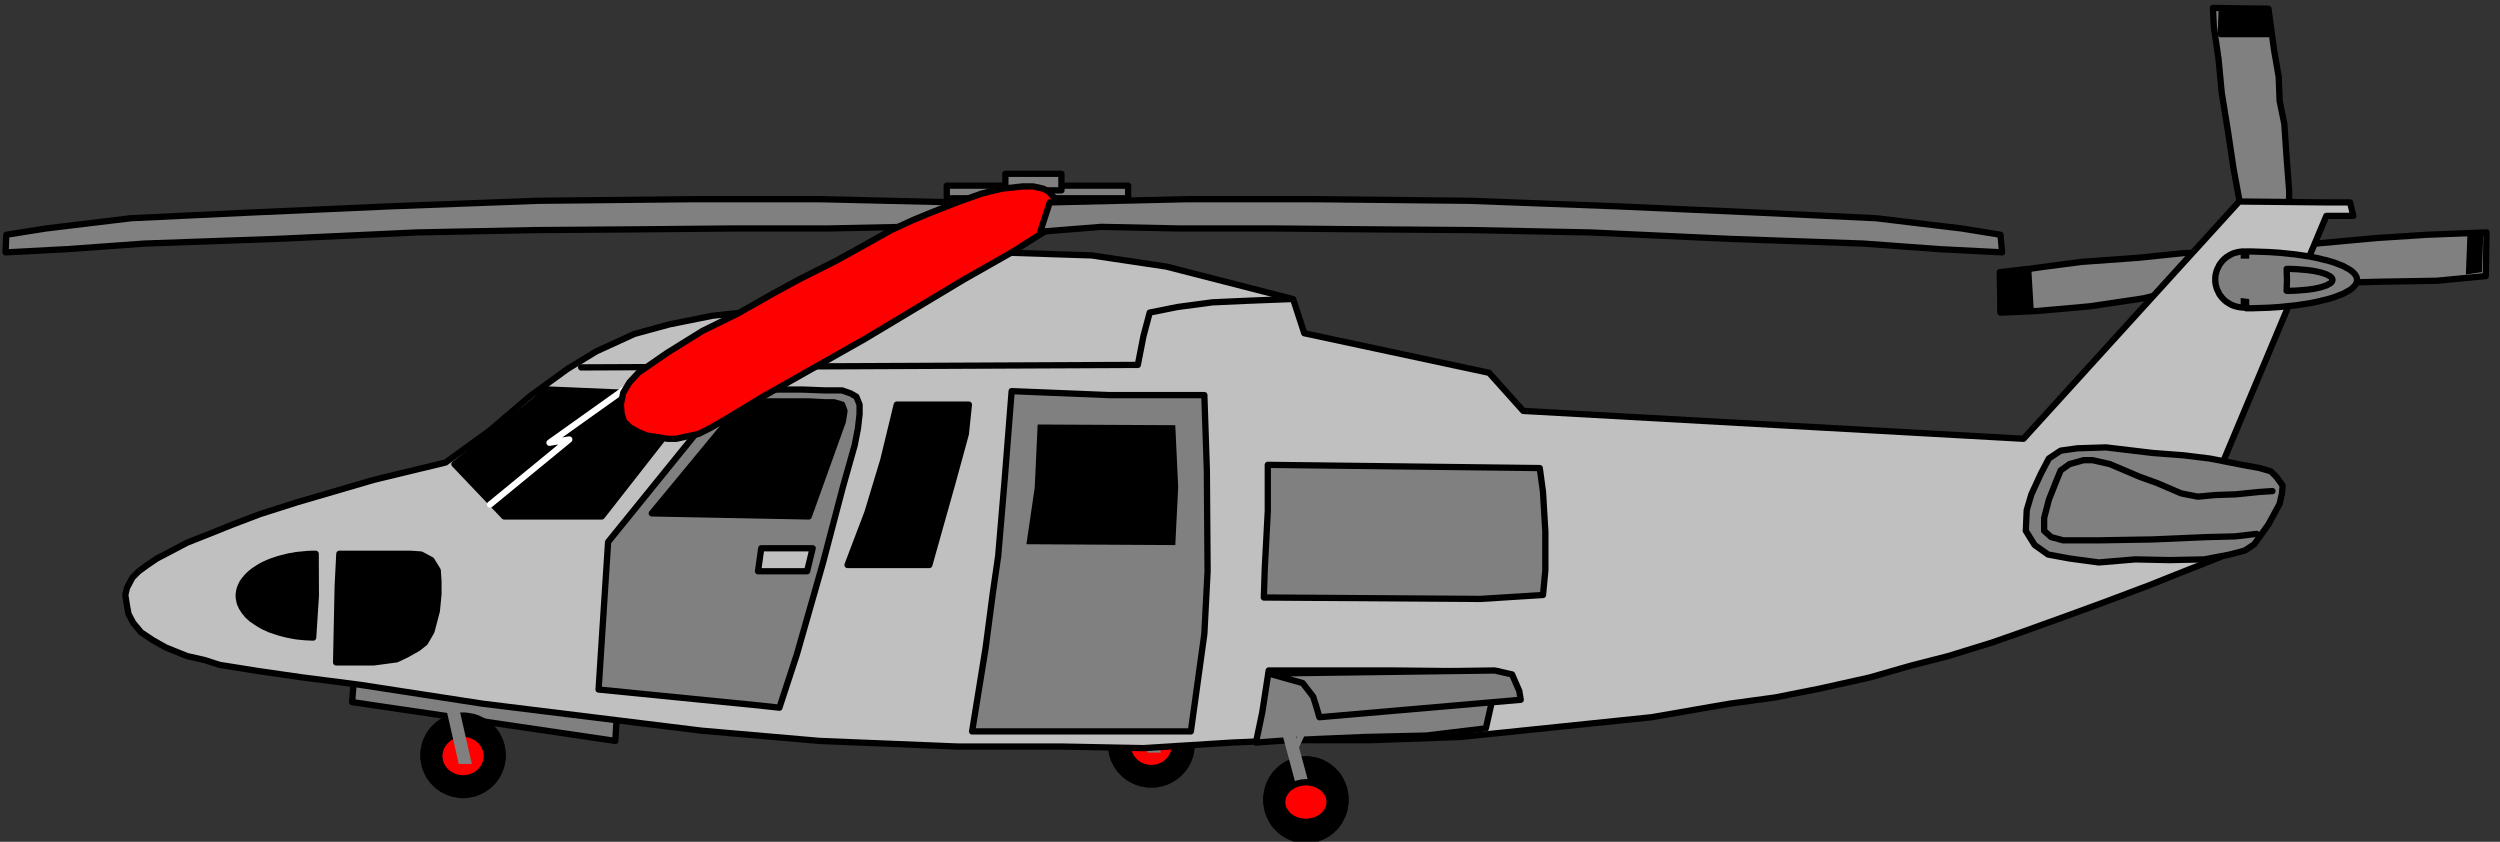 <?xml version="1.0" encoding="UTF-8" standalone="no"?>
<svg
   xmlns:ooo="http://xml.openoffice.org/svg/export"
   xmlns:dc="http://purl.org/dc/elements/1.1/"
   xmlns:cc="http://creativecommons.org/ns#"
   xmlns:rdf="http://www.w3.org/1999/02/22-rdf-syntax-ns#"
   xmlns:svg="http://www.w3.org/2000/svg"
   xmlns="http://www.w3.org/2000/svg"
   xmlns:sodipodi="http://sodipodi.sourceforge.net/DTD/sodipodi-0.dtd"
   xmlns:inkscape="http://www.inkscape.org/namespaces/inkscape"
   version="1.2"
   width="139.08mm"
   height="46.83mm"
   viewBox="0 0 13908 4683"
   preserveAspectRatio="xMidYMid"
   xml:space="preserve"
   id="svg261"
   sodipodi:docname="helicopt.svg"
   style="fill-rule:evenodd;stroke-width:28.222;stroke-linejoin:round"
   inkscape:version="0.92.5 (2060ec1f9f, 2020-04-08)"><rect x="0" y="0" width="13908" height="4683" fill="#333333" stroke="none"/><sodipodi:namedview
   pagecolor="#ffffff"
   bordercolor="#666666"
   borderopacity="1"
   objecttolerance="10"
   gridtolerance="10"
   guidetolerance="10"
   inkscape:pageopacity="0"
   inkscape:pageshadow="2"
   inkscape:window-width="664"
   inkscape:window-height="487"
   id="namedview263"
   showgrid="false"
   inkscape:zoom="0.2102413"
   inkscape:cx="262.82835"
   inkscape:cy="88.478738"
   inkscape:window-x="0"
   inkscape:window-y="0"
   inkscape:window-maximized="0"
   inkscape:current-layer="svg261" />
 <defs
   class="ClipPathGroup"
   id="defs8">
  <clipPath
   id="presentation_clip_path"
   clipPathUnits="userSpaceOnUse">
   <rect
   x="0"
   y="0"
   width="21000"
   height="29700"
   id="rect2" />
  </clipPath>
  <clipPath
   id="presentation_clip_path_shrink"
   clipPathUnits="userSpaceOnUse">
   <rect
   x="21"
   y="29"
   width="20958"
   height="29641"
   id="rect5" />
  </clipPath>
 </defs>
 <defs
   class="TextShapeIndex"
   id="defs12">
  <g
   ooo:slide="id1"
   ooo:id-list="id3"
   id="g10" />
 </defs>
 <defs
   class="EmbeddedBulletChars"
   id="defs44">
  <g
   id="bullet-char-template-57356"
   transform="matrix(4.8828125e-4,0,0,-4.8828125e-4,0,0)">
   <path
   d="M 580,1141 1163,571 580,0 -4,571 Z"
   id="path14"
   inkscape:connector-curvature="0" />
  </g>
  <g
   id="bullet-char-template-57354"
   transform="matrix(4.8828125e-4,0,0,-4.8828125e-4,0,0)">
   <path
   d="M 8,1128 H 1137 V 0 H 8 Z"
   id="path17"
   inkscape:connector-curvature="0" />
  </g>
  <g
   id="bullet-char-template-10146"
   transform="matrix(4.8828125e-4,0,0,-4.8828125e-4,0,0)">
   <path
   d="M 174,0 602,739 174,1481 1456,739 Z M 1358,739 309,1346 659,739 Z"
   id="path20"
   inkscape:connector-curvature="0" />
  </g>
  <g
   id="bullet-char-template-10132"
   transform="matrix(4.8828125e-4,0,0,-4.8828125e-4,0,0)">
   <path
   d="M 2015,739 1276,0 H 717 l 543,543 H 174 v 393 h 1086 l -543,545 h 557 z"
   id="path23"
   inkscape:connector-curvature="0" />
  </g>
  <g
   id="bullet-char-template-10007"
   transform="matrix(4.8828125e-4,0,0,-4.8828125e-4,0,0)">
   <path
   d="m 0,-2 c -7,16 -16,29 -25,39 l 381,530 c -94,256 -141,385 -141,387 0,25 13,38 40,38 9,0 21,-2 34,-5 21,4 42,12 65,25 l 27,-13 111,-251 280,301 64,-25 24,25 c 21,-10 41,-24 62,-43 C 886,937 835,863 770,784 769,783 710,716 594,584 L 774,223 c 0,-27 -21,-55 -63,-84 l 16,-20 C 717,90 699,76 672,76 641,76 570,178 457,381 L 164,-76 c -22,-34 -53,-51 -92,-51 -42,0 -63,17 -64,51 -7,9 -10,24 -10,44 0,9 1,19 2,30 z"
   id="path26"
   inkscape:connector-curvature="0" />
  </g>
  <g
   id="bullet-char-template-10004"
   transform="matrix(4.8828125e-4,0,0,-4.8828125e-4,0,0)">
   <path
   d="M 285,-33 C 182,-33 111,30 74,156 52,228 41,333 41,471 c 0,78 14,145 41,201 34,71 87,106 158,106 53,0 88,-31 106,-94 l 23,-176 c 8,-64 28,-97 59,-98 l 735,706 c 11,11 33,17 66,17 42,0 63,-15 63,-46 V 965 c 0,-36 -10,-64 -30,-84 L 442,47 C 390,-6 338,-33 285,-33 Z"
   id="path29"
   inkscape:connector-curvature="0" />
  </g>
  <g
   id="bullet-char-template-9679"
   transform="matrix(4.8828125e-4,0,0,-4.8828125e-4,0,0)">
   <path
   d="M 813,0 C 632,0 489,54 383,161 276,268 223,411 223,592 c 0,181 53,324 160,431 106,107 249,161 430,161 179,0 323,-54 432,-161 108,-107 162,-251 162,-431 0,-180 -54,-324 -162,-431 C 1136,54 992,0 813,0 Z"
   id="path32"
   inkscape:connector-curvature="0" />
  </g>
  <g
   id="bullet-char-template-8226"
   transform="matrix(4.8828125e-4,0,0,-4.8828125e-4,0,0)">
   <path
   d="m 346,457 c -73,0 -137,26 -191,78 -54,51 -81,114 -81,188 0,73 27,136 81,188 54,52 118,78 191,78 73,0 134,-26 185,-79 51,-51 77,-114 77,-187 0,-75 -25,-137 -76,-188 -50,-52 -112,-78 -186,-78 z"
   id="path35"
   inkscape:connector-curvature="0" />
  </g>
  <g
   id="bullet-char-template-8211"
   transform="matrix(4.8828125e-4,0,0,-4.8828125e-4,0,0)">
   <path
   d="M -4,459 H 1135 V 606 H -4 Z"
   id="path38"
   inkscape:connector-curvature="0" />
  </g>
  <g
   id="bullet-char-template-61548"
   transform="matrix(4.8828125e-4,0,0,-4.8828125e-4,0,0)">
   <path
   d="m 173,740 c 0,163 58,303 173,419 116,115 255,173 419,173 163,0 302,-58 418,-173 116,-116 174,-256 174,-419 0,-163 -58,-303 -174,-418 C 1067,206 928,148 765,148 601,148 462,206 346,322 231,437 173,577 173,740 Z"
   id="path41"
   inkscape:connector-curvature="0" />
  </g>
 </defs>
 <g
   id="g49"
   transform="translate(-3546,-12508)">
  <g
   id="id2"
   class="Master_Slide">
   <g
   id="bg-id2"
   class="Background" />
   <g
   id="bo-id2"
   class="BackgroundObjects" />
  </g>
 </g>
 <g
   class="SlideGroup"
   id="g259"
   transform="translate(-3546,-12508)">
  <g
   id="g257">
   <g
   id="container-id1">
    <g
   id="id1"
   class="Slide"
   clip-path="url(#presentation_clip_path)">
     <g
   class="Page"
   id="g253">
      <g
   class="Graphic"
   id="g251">
       <g
   id="id3">
        <rect
   class="BoundingBox"
   x="3546"
   y="12508"
   width="13908"
   height="4683"
   id="rect51"
   style="fill:none;stroke:none" />
        <defs
   id="defs56">
         <clipPath
   id="clip_path_1"
   clipPathUnits="userSpaceOnUse">
          <path
   d="m 3546,12508 h 13907 v 4682 H 3546 Z"
   id="path53"
   inkscape:connector-curvature="0" />
         </clipPath>
        </defs>
        <g
   clip-path="url(#clip_path_1)"
   id="g70">
         <path
   d="m 5544,15907 -39,507 1464,216 35,-582 z"
   id="path58"
   inkscape:connector-curvature="0"
   style="fill:#808080;stroke:none" />
         <path
   d="m 5544,15907 -39,507 1464,216 35,-582 z"
   id="path60"
   inkscape:connector-curvature="0"
   style="fill:none;stroke:#000000;stroke-width:35;stroke-linecap:round;stroke-linejoin:round" />
         <path
   d="m 6346,16712 c 0,39 -10,77 -30,111 -19,34 -47,62 -81,81 -34,20 -72,30 -111,30 -40,0 -78,-10 -112,-30 -34,-19 -62,-47 -81,-81 -20,-34 -30,-72 -30,-111 0,-40 10,-78 30,-112 19,-34 47,-62 81,-81 34,-20 72,-30 112,-30 39,0 77,10 111,30 34,19 62,47 81,81 20,34 30,72 30,112 z"
   id="path62"
   inkscape:connector-curvature="0"
   style="fill:#000000;stroke:none" />
         <path
   d="m 6343,16710 v -11 l -1,-11 -2,-11 -2,-11 -2,-11 -3,-11 -4,-11 -4,-10 -5,-10 -5,-10 -5,-10 -7,-9 -6,-9 -7,-9 -8,-8 -8,-8 -8,-8 -9,-7 -9,-6 -9,-7 -10,-5 -10,-5 -10,-5 -10,-4 -11,-4 -11,-3 -11,-2 -11,-2 -11,-2 -11,-1 h -11 v 0 h -11 l -11,1 -11,2 -11,2 -11,2 -11,3 -11,4 -10,4 -10,5 -10,5 -10,5 -9,7 -9,6 -9,7 -8,8 -8,8 -8,8 -7,9 -6,9 -7,9 -5,10 -5,10 -5,10 -4,10 -4,11 -3,11 -2,11 -2,11 -2,11 -1,11 v 11 0 11 l 1,11 2,11 2,11 2,11 3,11 4,11 4,10 5,10 5,10 5,10 7,9 6,9 7,9 8,8 8,8 8,8 9,7 9,6 9,7 10,5 10,5 10,5 10,4 11,4 11,3 11,2 11,2 11,2 11,1 h 11 v 0 h 11 l 11,-1 11,-2 11,-2 11,-2 11,-3 11,-4 10,-4 10,-5 10,-5 10,-5 9,-7 9,-6 9,-7 8,-8 8,-8 8,-8 7,-9 6,-9 7,-9 5,-10 5,-10 5,-10 4,-10 4,-11 3,-11 2,-11 2,-11 2,-11 1,-11 z"
   id="path64"
   inkscape:connector-curvature="0"
   style="fill:none;stroke:#000000;stroke-width:35;stroke-linecap:round;stroke-linejoin:round" />
         <path
   d="m 6258,16717 c 0,22 -6,43 -18,62 -11,19 -28,35 -48,46 -20,11 -43,17 -66,17 -23,0 -46,-6 -66,-17 -20,-11 -37,-27 -48,-46 -12,-19 -18,-40 -18,-62 0,-23 6,-44 18,-63 11,-19 28,-35 48,-46 20,-11 43,-17 66,-17 23,0 46,6 66,17 20,11 37,27 48,46 12,19 18,40 18,63 z"
   id="path66"
   inkscape:connector-curvature="0"
   style="fill:#ff0000;stroke:none" />
         <path
   d="m 6254,16714 v -6 l -1,-7 -1,-6 -1,-6 -1,-6 -2,-6 -2,-6 -3,-6 -2,-6 -4,-5 -3,-6 -4,-5 -4,-5 -4,-5 -4,-4 -5,-5 -5,-4 -5,-4 -6,-4 -5,-3 -6,-3 -6,-3 -6,-3 -6,-2 -6,-2 -7,-2 -6,-1 -7,-2 h -7 l -6,-1 h -7 v 0 h -7 l -6,1 h -7 l -7,2 -6,1 -7,2 -6,2 -6,2 -6,3 -6,3 -6,3 -5,3 -6,4 -5,4 -5,4 -5,5 -4,4 -4,5 -4,5 -4,5 -3,6 -4,5 -2,6 -3,6 -2,6 -2,6 -1,6 -1,6 -1,6 -1,7 v 6 0 6 l 1,7 1,6 1,6 1,6 2,6 2,6 3,6 2,6 4,5 3,6 4,5 4,5 4,5 4,4 5,5 5,4 5,4 6,4 5,3 6,3 6,3 6,3 6,2 6,2 7,2 6,1 7,2 h 7 l 6,1 h 7 v 0 h 7 l 6,-1 h 7 l 7,-2 6,-1 7,-2 6,-2 6,-2 6,-3 6,-3 6,-3 5,-3 6,-4 5,-4 5,-4 5,-5 4,-4 4,-5 4,-5 4,-5 3,-6 4,-5 2,-6 3,-6 2,-6 2,-6 1,-6 1,-6 1,-6 1,-7 z"
   id="path68"
   inkscape:connector-curvature="0"
   style="fill:none;stroke:#000000;stroke-width:35;stroke-linecap:round;stroke-linejoin:round" />
        </g>
        <defs
   id="defs75">
         <clipPath
   id="clip_path_2"
   clipPathUnits="userSpaceOnUse">
          <path
   d="m 4627,16335 h 2946 v 423 H 4627 Z"
   id="path72"
   inkscape:connector-curvature="0" />
         </clipPath>
        </defs>
        <g
   clip-path="url(#clip_path_2)"
   id="g79">
         <path
   d="m 5950,15946 265,1166"
   id="path77"
   inkscape:connector-curvature="0"
   style="fill:none;stroke:#808080;stroke-width:71;stroke-linecap:round;stroke-linejoin:miter" />
        </g>
        <g
   clip-path="url(#clip_path_1)"
   id="g89">
         <path
   d="m 10179,16652 c 0,39 -10,78 -30,112 -20,34 -48,62 -82,82 -34,20 -73,30 -112,30 -40,0 -79,-10 -113,-30 -34,-20 -62,-48 -82,-82 -20,-34 -30,-73 -30,-112 0,-40 10,-79 30,-113 20,-34 48,-62 82,-82 34,-20 73,-30 113,-30 39,0 78,10 112,30 34,20 62,48 82,82 20,34 30,73 30,113 z"
   id="path81"
   inkscape:connector-curvature="0"
   style="fill:#000000;stroke:none" />
         <path
   d="m 10176,16648 v -11 l -1,-12 -2,-11 -2,-11 -2,-11 -3,-11 -4,-11 -4,-11 -5,-10 -5,-10 -6,-10 -6,-10 -7,-9 -7,-9 -8,-8 -8,-8 -8,-8 -9,-7 -9,-7 -10,-6 -10,-6 -10,-5 -10,-5 -11,-4 -11,-4 -11,-3 -11,-2 -11,-2 -11,-2 -12,-1 h -11 v 0 h -11 l -12,1 -11,2 -11,2 -11,2 -11,3 -11,4 -11,4 -10,5 -10,5 -10,6 -10,6 -9,7 -9,7 -8,8 -8,8 -8,8 -7,9 -7,9 -6,10 -6,10 -5,10 -5,10 -4,11 -4,11 -3,11 -2,11 -2,11 -2,11 -1,12 v 11 0 11 l 1,12 2,11 2,11 2,11 3,11 4,11 4,11 5,10 5,10 6,10 6,10 7,9 7,9 8,8 8,8 8,8 9,7 9,7 10,6 10,6 10,5 10,5 11,4 11,4 11,3 11,2 11,2 11,2 12,1 h 11 v 0 h 11 l 12,-1 11,-2 11,-2 11,-2 11,-3 11,-4 11,-4 10,-5 10,-5 10,-6 10,-6 9,-7 9,-7 8,-8 8,-8 8,-8 7,-9 7,-9 6,-10 6,-10 5,-10 5,-10 4,-11 4,-11 3,-11 2,-11 2,-11 2,-11 1,-12 z"
   id="path83"
   inkscape:connector-curvature="0"
   style="fill:none;stroke:#000000;stroke-width:35;stroke-linecap:round;stroke-linejoin:round" />
         <path
   d="m 10087,16655 c 0,22 -6,45 -18,64 -11,20 -28,36 -48,48 -20,11 -43,17 -66,17 -23,0 -46,-6 -66,-17 -20,-12 -37,-28 -48,-48 -12,-19 -18,-42 -18,-64 0,-23 6,-46 18,-65 11,-20 28,-36 48,-48 20,-11 43,-17 66,-17 23,0 46,6 66,17 20,12 37,28 48,48 12,19 18,42 18,65 z"
   id="path85"
   inkscape:connector-curvature="0"
   style="fill:#ff0000;stroke:none" />
         <path
   d="m 10083,16653 v -6 l -1,-7 -1,-6 -1,-7 -1,-6 -2,-6 -2,-6 -3,-6 -2,-6 -4,-6 -3,-6 -4,-5 -4,-5 -4,-5 -4,-5 -5,-5 -5,-4 -5,-4 -6,-4 -5,-4 -6,-3 -6,-3 -6,-3 -6,-2 -6,-2 -7,-2 -6,-1 -7,-2 h -7 l -6,-1 h -7 v 0 h -7 l -6,1 h -7 l -7,2 -6,1 -7,2 -6,2 -6,2 -6,3 -6,3 -6,3 -5,4 -6,4 -5,4 -5,4 -5,5 -4,5 -4,5 -4,5 -4,5 -3,6 -4,6 -2,6 -3,6 -2,6 -2,6 -1,6 -1,7 -1,6 -1,7 v 6 0 6 l 1,7 1,6 1,7 1,6 2,6 2,6 3,6 2,6 4,6 3,6 4,5 4,5 4,5 4,5 5,5 5,4 5,4 6,4 5,4 6,3 6,3 6,3 6,2 6,2 7,2 6,1 7,2 h 7 l 6,1 h 7 v 0 h 7 l 6,-1 h 7 l 7,-2 6,-1 7,-2 6,-2 6,-2 6,-3 6,-3 6,-3 5,-4 6,-4 5,-4 5,-4 5,-5 4,-5 4,-5 4,-5 4,-5 3,-6 4,-6 2,-6 3,-6 2,-6 2,-6 1,-6 1,-7 1,-6 1,-7 z"
   id="path87"
   inkscape:connector-curvature="0"
   style="fill:none;stroke:#000000;stroke-width:35;stroke-linecap:round;stroke-linejoin:round" />
        </g>
        <defs
   id="defs94">
         <clipPath
   id="clip_path_3"
   clipPathUnits="userSpaceOnUse">
          <path
   d="m 8460,16277 h 2946 v 418 H 8460 Z"
   id="path91"
   inkscape:connector-curvature="0" />
         </clipPath>
        </defs>
        <g
   clip-path="url(#clip_path_3)"
   id="g98">
         <path
   d="m 9783,15893 265,1152"
   id="path96"
   inkscape:connector-curvature="0"
   style="fill:none;stroke:#808080;stroke-width:71;stroke-linecap:round;stroke-linejoin:miter" />
        </g>
        <g
   clip-path="url(#clip_path_1)"
   id="g202">
         <path
   d="m 16431,13863 339,-31 278,-18 331,-13 -4,243 -274,26 -304,5 -366,9 -119,-31 8,-186 z"
   id="path100"
   inkscape:connector-curvature="0"
   style="fill:#808080;stroke:none" />
         <path
   d="m 16431,13863 339,-31 278,-18 331,-13 -4,243 -274,26 -304,5 -366,9 -119,-31 8,-186 z"
   id="path102"
   inkscape:connector-curvature="0"
   style="fill:none;stroke:#000000;stroke-width:35;stroke-linecap:round;stroke-linejoin:round" />
         <path
   d="m 17361,13814 -8,208 -89,13 9,-229 z"
   id="path104"
   inkscape:connector-curvature="0"
   style="fill:#000000;stroke:none" />
         <path
   d="m 15725,14106 -256,62 -296,44 -291,26 -207,9 9,-221 212,-31 229,-30 318,-23 251,-26 190,-4 17,150 z"
   id="path106"
   inkscape:connector-curvature="0"
   style="fill:#808080;stroke:none" />
         <path
   d="m 15725,14106 -256,62 -296,44 -291,26 -207,9 9,-221 212,-31 229,-30 318,-23 251,-26 190,-4 17,150 z"
   id="path108"
   inkscape:connector-curvature="0"
   style="fill:none;stroke:#000000;stroke-width:35;stroke-linecap:round;stroke-linejoin:round" />
         <path
   d="m 14675,14238 -4,-216 158,-18 14,234 z"
   id="path110"
   inkscape:connector-curvature="0"
   style="fill:#000000;stroke:none" />
         <path
   d="m 14675,14238 -4,-216 158,-18 14,234 z"
   id="path112"
   inkscape:connector-curvature="0"
   style="fill:none;stroke:#000000;stroke-width:35;stroke-linecap:round;stroke-linejoin:round" />
         <path
   d="m 16003,13616 -31,-168 -31,-207 -35,-217 -18,-189 -26,-177 -5,-106 309,5 31,229 26,150 5,133 26,128 13,189 14,181 v 203 h -234 z"
   id="path114"
   inkscape:connector-curvature="0"
   style="fill:#808080;stroke:none" />
         <path
   d="m 16003,13616 -31,-168 -31,-207 -35,-217 -18,-189 -26,-177 -5,-106 309,5 31,229 26,150 5,133 26,128 13,189 14,181 v 203 h -234 z"
   id="path116"
   inkscape:connector-curvature="0"
   style="fill:none;stroke:#000000;stroke-width:35;stroke-linecap:round;stroke-linejoin:round" />
         <path
   d="m 15906,12561 256,-4 17,141 h -278 z"
   id="path118"
   inkscape:connector-curvature="0"
   style="fill:#000000;stroke:none" />
         <path
   d="m 15906,12561 256,-4 17,141 h -278 z"
   id="path120"
   inkscape:connector-curvature="0"
   style="fill:none;stroke:#000000;stroke-width:35;stroke-linecap:round;stroke-linejoin:round" />
         <path
   d="m 9620,13929 415,62 705,181 62,190 1028,220 190,212 2783,155 1200,-1320 494,5 h 123 l 18,75 h -150 l -604,1438 278,40 -67,322 -194,97 -203,80 -198,79 -247,93 -216,79 -247,89 -163,57 -243,75 -207,53 -230,66 -278,62 -247,49 -256,35 -432,75 -511,53 -552,57 -507,18 h -472 l -291,13 -494,31 -463,-9 h -574 l -763,-31 -657,-57 -1218,-150 -688,-106 -313,-40 -243,-35 -220,-35 -84,-27 -97,-22 -119,-48 -71,-40 -66,-44 -44,-53 -26,-49 -9,-48 -9,-58 9,-39 31,-58 35,-35 48,-35 53,-36 75,-39 93,-49 124,-49 132,-53 150,-57 207,-66 424,-124 401,-97 243,-176 229,-195 207,-150 159,-97 212,-97 194,-53 238,-48 256,-27 304,-17 252,17 229,-207 80,-66 132,-40 181,-18 z"
   id="path122"
   inkscape:connector-curvature="0"
   style="fill:#c0c0c0;stroke:none" />
         <path
   d="m 9620,13929 415,62 705,181 62,190 1028,220 190,212 2783,155 1200,-1320 494,5 h 123 l 18,75 h -150 l -604,1438 278,40 -67,322 -194,97 -203,80 -198,79 -247,93 -216,79 -247,89 -163,57 -243,75 -207,53 -230,66 -278,62 -247,49 -256,35 -432,75 -511,53 -552,57 -507,18 h -472 l -291,13 -494,31 -463,-9 h -574 l -763,-31 -657,-57 -1218,-150 -688,-106 -313,-40 -243,-35 -220,-35 -84,-27 -97,-22 -119,-48 -71,-40 -66,-44 -44,-53 -26,-49 -9,-48 -9,-58 9,-39 31,-58 35,-35 48,-35 53,-36 75,-39 93,-49 124,-49 132,-53 150,-57 207,-66 424,-124 401,-97 243,-176 229,-195 207,-150 159,-97 212,-97 194,-53 238,-48 256,-27 304,-17 252,17 229,-207 80,-66 132,-40 181,-18 z"
   id="path124"
   inkscape:connector-curvature="0"
   style="fill:none;stroke:#000000;stroke-width:35;stroke-linecap:round;stroke-linejoin:round" />
         <path
   d="m 10723,14172 -234,9 -199,9 -194,26 -154,31 -35,132 -31,159 -3097,14"
   id="path126"
   inkscape:connector-curvature="0"
   style="fill:none;stroke:#000000;stroke-width:35;stroke-linecap:round;stroke-linejoin:round" />
         <path
   d="m 7573,14728 -644,795 -53,821 887,88 119,13 97,-296 146,-512 110,-419 66,-234 18,-93 9,-79 v -53 l -18,-44 -31,-18 -48,-17 h -93 l -132,-5 h -120 -88 -79 l -84,9 z"
   id="path128"
   inkscape:connector-curvature="0"
   style="fill:#808080;stroke:none" />
         <path
   d="m 7573,14728 -644,795 -53,821 887,88 119,13 97,-296 146,-512 110,-419 66,-234 18,-93 9,-79 v -53 l -18,-44 -31,-18 -48,-17 h -93 l -132,-5 h -120 -88 -79 l -84,9 z"
   id="path130"
   inkscape:connector-curvature="0"
   style="fill:none;stroke:#000000;stroke-width:35;stroke-linecap:round;stroke-linejoin:round" />
         <path
   d="m 7723,14746 -35,13 -31,18 -485,587 873,17 190,-529 9,-58 -13,-35 -45,-13 h -48 l -93,-5 h -97 -128 z"
   id="path132"
   inkscape:connector-curvature="0"
   style="fill:#000000;stroke:none" />
         <path
   d="m 7723,14746 -35,13 -31,18 -485,587 873,17 190,-529 9,-58 -13,-35 -45,-13 h -48 l -93,-5 h -97 -128 z"
   id="path134"
   inkscape:connector-curvature="0"
   style="fill:none;stroke:#000000;stroke-width:35;stroke-linecap:round;stroke-linejoin:round" />
         <path
   d="m 7781,15558 h 286 l -31,128 h -273 z"
   id="path136"
   inkscape:connector-curvature="0"
   style="fill:#c0c0c0;stroke:none" />
         <path
   d="m 7781,15558 h 286 l -31,128 h -273 z"
   id="path138"
   inkscape:connector-curvature="0"
   style="fill:none;stroke:#000000;stroke-width:35;stroke-linecap:round;stroke-linejoin:round" />
         <path
   d="m 6074,15090 277,291 h 543 l 525,-671 -825,-35 -123,102 -124,97 -172,137 z"
   id="path140"
   inkscape:connector-curvature="0"
   style="fill:#000000;stroke:none" />
         <path
   d="m 6074,15090 277,291 h 543 l 525,-671 -825,-35 -123,102 -124,97 -172,137 z"
   id="path142"
   inkscape:connector-curvature="0"
   style="fill:none;stroke:#000000;stroke-width:35;stroke-linecap:round;stroke-linejoin:round" />
         <path
   d="m 7031,14666 -428,305 110,-18 -441,362"
   id="path144"
   inkscape:connector-curvature="0"
   style="fill:none;stroke:#ffffff;stroke-width:35;stroke-linecap:round;stroke-linejoin:round" />
         <path
   d="m 8813,13541 h 1009 v 70 H 8813 Z"
   id="path146"
   inkscape:connector-curvature="0"
   style="fill:#808080;stroke:none" />
         <path
   d="m 8813,13541 h 1009 v 70 H 8813 Z"
   id="path148"
   inkscape:connector-curvature="0"
   style="fill:none;stroke:#000000;stroke-width:35;stroke-linecap:round;stroke-linejoin:round" />
         <path
   d="m 9139,13475 h 312 v 92 h -312 z"
   id="path150"
   inkscape:connector-curvature="0"
   style="fill:#808080;stroke:none" />
         <path
   d="m 9139,13475 h 312 v 92 h -312 z"
   id="path152"
   inkscape:connector-curvature="0"
   style="fill:none;stroke:#000000;stroke-width:35;stroke-linecap:round;stroke-linejoin:round" />
         <path
   d="m 8535,14759 -75,309 -88,291 -111,292 h 455 l 57,-203 71,-252 75,-274 17,-163 z"
   id="path154"
   inkscape:connector-curvature="0"
   style="fill:#000000;stroke:none" />
         <path
   d="m 8535,14759 -75,309 -88,291 -111,292 h 455 l 57,-203 71,-252 75,-274 17,-163 z"
   id="path156"
   inkscape:connector-curvature="0"
   style="fill:none;stroke:#000000;stroke-width:35;stroke-linecap:round;stroke-linejoin:round" />
         <path
   d="m 9174,14684 543,22 h 366 163 l 14,419 4,561 -18,349 -75,542 h -529 -415 -273 l 75,-463 40,-305 30,-207 36,-424 z"
   id="path158"
   inkscape:connector-curvature="0"
   style="fill:#808080;stroke:none" />
         <path
   d="m 9174,14684 543,22 h 366 163 l 14,419 4,561 -18,349 -75,542 h -529 -415 -273 l 75,-463 40,-305 30,-207 36,-424 z"
   id="path160"
   inkscape:connector-curvature="0"
   style="fill:none;stroke:#000000;stroke-width:35;stroke-linecap:round;stroke-linejoin:round" />
         <path
   d="m 9302,14852 -17,366 -49,335 865,5 17,-340 -17,-362 z"
   id="path162"
   inkscape:connector-curvature="0"
   style="fill:#000000;stroke:none" />
         <path
   d="m 9302,14852 -17,366 -49,335 865,5 17,-340 -17,-362 z"
   id="path164"
   inkscape:connector-curvature="0"
   style="fill:none;stroke:#808080;stroke-width:35;stroke-linecap:round;stroke-linejoin:round" />
         <path
   d="m 16028,14063 1,-156 h -8 l -8,1 -8,1 -7,1 -8,2 -8,2 -7,2 -8,3 -7,3 -7,4 -7,4 -6,4 -7,4 -6,5 -6,5 -6,6 -5,5 -5,6 -5,7 -5,6 -4,7 -3,7 -4,7 -3,7 -3,7 -2,8 -2,7 -2,8 -1,8 -1,7 v 8 8 8 l 1,7 1,8 2,8 2,7 2,8 3,7 3,7 4,7 3,7 4,7 5,6 5,7 5,6 5,5 6,6 6,5 6,5 7,4 6,4 7,4 7,4 7,3 8,3 7,2 8,2 8,2 7,1 8,1 8,1 h 8 z"
   id="path166"
   inkscape:connector-curvature="0"
   style="fill:#808080;stroke:none" />
         <path
   d="m 16028,14063 1,-156 h -8 l -8,1 -8,1 -7,1 -8,2 -8,2 -7,2 -8,3 -7,3 -7,4 -7,4 -6,4 -7,4 -6,5 -6,5 -6,6 -5,5 -5,6 -5,7 -5,6 -4,7 -3,7 -4,7 -3,7 -3,7 -2,8 -2,7 -2,8 -1,8 -1,7 v 8 8 8 l 1,7 1,8 2,8 2,7 2,8 3,7 3,7 4,7 3,7 4,7 5,6 5,7 5,6 5,5 6,6 6,5 6,5 7,4 6,4 7,4 7,4 7,3 8,3 7,2 8,2 8,2 7,1 8,1 8,1 h 8 z"
   id="path168"
   inkscape:connector-curvature="0"
   style="fill:none;stroke:#000000;stroke-width:35;stroke-linecap:round;stroke-linejoin:round" />
         <path
   d="m 16040,14065 2,158 h 31 l 31,-1 31,-1 31,-1 31,-2 30,-2 29,-3 29,-3 29,-3 28,-4 27,-4 26,-4 25,-5 24,-5 23,-6 22,-5 21,-6 20,-6 18,-7 18,-7 16,-6 14,-8 13,-7 12,-7 10,-8 8,-7 7,-8 6,-8 4,-8 2,-8 1,-8 -1,-8 -2,-8 -4,-8 -6,-8 -7,-8 -8,-7 -10,-8 -12,-7 -13,-7 -14,-8 -16,-6 -18,-7 -18,-7 -20,-6 -21,-6 -22,-5 -23,-6 -24,-5 -25,-5 -26,-4 -27,-4 -28,-4 -29,-3 -29,-3 -29,-3 -30,-2 -31,-2 -30,-1 -32,-1 -31,-1 h -31 z"
   id="path170"
   inkscape:connector-curvature="0"
   style="fill:#808080;stroke:none" />
         <path
   d="m 16040,14065 2,158 h 31 l 31,-1 31,-1 31,-1 31,-2 30,-2 29,-3 29,-3 29,-3 28,-4 27,-4 26,-4 25,-5 24,-5 23,-6 22,-5 21,-6 20,-6 18,-7 18,-7 16,-6 14,-8 13,-7 12,-7 10,-8 8,-7 7,-8 6,-8 4,-8 2,-8 1,-8 -1,-8 -2,-8 -4,-8 -6,-8 -7,-8 -8,-7 -10,-8 -12,-7 -13,-7 -14,-8 -16,-6 -18,-7 -18,-7 -20,-6 -21,-6 -22,-5 -23,-6 -24,-5 -25,-5 -26,-4 -27,-4 -28,-4 -29,-3 -29,-3 -29,-3 -30,-2 -31,-2 -30,-1 -32,-1 -31,-1 h -31 z"
   id="path172"
   inkscape:connector-curvature="0"
   style="fill:none;stroke:#000000;stroke-width:35;stroke-linecap:round;stroke-linejoin:round" />
         <path
   d="m 16269,14065 -2,61 h 13 12 l 13,-1 h 12 l 13,-1 12,-1 12,-1 12,-1 12,-1 11,-1 11,-2 11,-1 10,-2 10,-2 9,-2 9,-2 9,-2 8,-3 8,-2 7,-3 7,-2 6,-3 5,-3 5,-3 5,-2 3,-3 4,-3 2,-3 2,-3 1,-3 1,-3 v -4 l -1,-3 -1,-3 -2,-3 -2,-3 -4,-3 -3,-3 -5,-2 -5,-3 -5,-3 -6,-3 -7,-2 -7,-3 -8,-2 -8,-3 -9,-2 -9,-2 -9,-2 -10,-2 -11,-2 -10,-1 -11,-2 -12,-1 -11,-1 -12,-1 -12,-1 -12,-1 -13,-1 h -12 l -13,-1 h -12 -13 z"
   id="path174"
   inkscape:connector-curvature="0"
   style="fill:#808080;stroke:none" />
         <path
   d="m 16269,14065 -2,61 h 13 12 l 13,-1 h 12 l 13,-1 12,-1 12,-1 12,-1 12,-1 11,-1 11,-2 11,-1 10,-2 10,-2 9,-2 9,-2 9,-2 8,-3 8,-2 7,-3 7,-2 6,-3 5,-3 5,-3 5,-2 3,-3 4,-3 2,-3 2,-3 1,-3 1,-3 v -4 l -1,-3 -1,-3 -2,-3 -2,-3 -4,-3 -3,-3 -5,-2 -5,-3 -5,-3 -6,-3 -7,-2 -7,-3 -8,-2 -8,-3 -9,-2 -9,-2 -9,-2 -10,-2 -11,-2 -10,-1 -11,-2 -12,-1 -11,-1 -12,-1 -12,-1 -12,-1 -13,-1 h -12 l -13,-1 h -12 -13 z"
   id="path176"
   inkscape:connector-curvature="0"
   style="fill:none;stroke:#000000;stroke-width:35;stroke-linecap:round;stroke-linejoin:round" />
         <path
   d="m 16003,13947 h 88 v 229 l -101,-13 z"
   id="path178"
   inkscape:connector-curvature="0"
   style="fill:#808080;stroke:none" />
         <path
   d="m 15840,15059 -146,-18 -172,-13 -260,-31 -159,5 -93,13 -66,44 -44,84 -53,115 -26,88 -5,115 49,79 75,53 119,22 163,22 203,-17 190,4 194,-4 141,-27 84,-22 53,-35 79,-111 62,-114 13,-58 4,-44 -35,-48 -31,-31 -62,-18 -97,-18 z"
   id="path180"
   inkscape:connector-curvature="0"
   style="fill:#808080;stroke:none" />
         <path
   d="m 15840,15059 -146,-18 -172,-13 -260,-31 -159,5 -93,13 -66,44 -44,84 -53,115 -26,88 -5,115 49,79 75,53 119,22 163,22 203,-17 190,4 194,-4 141,-27 84,-22 53,-35 79,-111 62,-114 13,-58 4,-44 -35,-48 -31,-31 -62,-18 -97,-18 z"
   id="path182"
   inkscape:connector-curvature="0"
   style="fill:none;stroke:#000000;stroke-width:35;stroke-linecap:round;stroke-linejoin:round" />
         <path
   d="m 16188,15240 -75,5 -128,13 -115,4 -97,9 -92,-18 -133,-57 -97,-35 -167,-71 -97,-22 h -49 l -79,22 -49,35 -22,53 -44,111 -26,101 v 71 l 39,35 67,18 h 198 l 300,-5 300,-13 159,-4 119,-14"
   id="path184"
   inkscape:connector-curvature="0"
   style="fill:none;stroke:#000000;stroke-width:35;stroke-linecap:round;stroke-linejoin:round" />
         <path
   d="m 10599,15094 v 256 l -17,323 -5,159 1204,8 349,-22 13,-137 v -216 l -13,-220 -18,-133 z"
   id="path186"
   inkscape:connector-curvature="0"
   style="fill:#808080;stroke:none" />
         <path
   d="m 10599,15094 v 256 l -17,323 -5,159 1204,8 349,-22 13,-137 v -216 l -13,-220 -18,-133 z"
   id="path188"
   inkscape:connector-curvature="0"
   style="fill:none;stroke:#000000;stroke-width:35;stroke-linecap:round;stroke-linejoin:round" />
         <path
   d="m 10533,16639 35,-167 36,-234 h 295 388 l 397,4 h 194 l -35,181 -31,137 -331,40 -344,8 -423,18 z"
   id="path190"
   inkscape:connector-curvature="0"
   style="fill:#808080;stroke:none" />
         <path
   d="m 10533,16639 35,-167 36,-234 h 295 388 l 397,4 h 194 l -35,181 -31,137 -331,40 -344,8 -423,18 z"
   id="path192"
   inkscape:connector-curvature="0"
   style="fill:none;stroke:#000000;stroke-width:35;stroke-linecap:round;stroke-linejoin:round" />
         <path
   d="m 10604,16255 1257,-17 97,22 40,92 8,49 -1120,97 -18,-62 -17,-53 -58,-75 z"
   id="path194"
   inkscape:connector-curvature="0"
   style="fill:#808080;stroke:none" />
         <path
   d="m 10604,16255 1257,-17 97,22 40,92 8,49 -1120,97 -18,-62 -17,-53 -58,-75 z"
   id="path196"
   inkscape:connector-curvature="0"
   style="fill:none;stroke:#000000;stroke-width:35;stroke-linecap:round;stroke-linejoin:round" />
         <path
   d="m 11035,16959 c 0,40 -10,79 -29,114 -20,34 -48,63 -81,83 -33,20 -71,30 -110,30 -39,0 -77,-10 -110,-30 -33,-20 -61,-49 -81,-83 -19,-35 -29,-74 -29,-114 0,-40 10,-79 29,-113 20,-35 48,-64 81,-84 33,-20 71,-30 110,-30 39,0 77,10 110,30 33,20 61,49 81,84 19,34 29,73 29,113 z"
   id="path198"
   inkscape:connector-curvature="0"
   style="fill:#000000;stroke:none" />
         <path
   d="m 11032,16957 v -11 l -1,-12 -2,-11 -2,-11 -2,-11 -3,-11 -4,-11 -4,-11 -5,-10 -5,-10 -5,-10 -7,-10 -6,-9 -7,-9 -8,-8 -8,-8 -8,-8 -9,-7 -9,-7 -9,-6 -10,-6 -10,-5 -10,-5 -10,-4 -11,-4 -11,-3 -11,-2 -11,-2 -11,-2 -11,-1 h -11 v 0 h -11 l -11,1 -11,2 -11,2 -11,2 -11,3 -11,4 -10,4 -10,5 -10,5 -10,6 -9,6 -9,7 -9,7 -8,8 -8,8 -8,8 -7,9 -6,9 -7,10 -5,10 -5,10 -5,10 -4,11 -4,11 -3,11 -2,11 -2,11 -2,11 -1,12 v 11 0 11 l 1,12 2,11 2,11 2,11 3,11 4,11 4,11 5,10 5,10 5,10 7,10 6,9 7,9 8,8 8,8 8,8 9,7 9,7 9,6 10,6 10,5 10,5 10,4 11,4 11,3 11,2 11,2 11,2 11,1 h 11 v 0 h 11 l 11,-1 11,-2 11,-2 11,-2 11,-3 11,-4 10,-4 10,-5 10,-5 10,-6 9,-6 9,-7 9,-7 8,-8 8,-8 8,-8 7,-9 6,-9 7,-10 5,-10 5,-10 5,-10 4,-11 4,-11 3,-11 2,-11 2,-11 2,-11 1,-12 z"
   id="path200"
   inkscape:connector-curvature="0"
   style="fill:none;stroke:#000000;stroke-width:35;stroke-linecap:round;stroke-linejoin:round" />
        </g>
        <defs
   id="defs207">
         <clipPath
   id="clip_path_4"
   clipPathUnits="userSpaceOnUse">
          <path
   d="m 9249,16388 h 3012 v 608 H 9249 Z"
   id="path204"
   inkscape:connector-curvature="0" />
         </clipPath>
        </defs>
        <g
   clip-path="url(#clip_path_4)"
   id="g211">
         <path
   d="m 10507,15814 463,1721"
   id="path209"
   inkscape:connector-curvature="0"
   style="fill:none;stroke:#808080;stroke-width:71;stroke-linecap:round;stroke-linejoin:miter" />
        </g>
        <g
   clip-path="url(#clip_path_1)"
   id="g217">
         <path
   d="m 10947,16974 c 0,19 -6,38 -18,55 -12,17 -29,31 -49,40 -20,10 -43,15 -67,15 -24,0 -47,-5 -67,-15 -20,-9 -37,-23 -49,-40 -12,-17 -18,-36 -18,-55 0,-19 6,-38 18,-55 12,-17 29,-31 49,-40 20,-10 43,-15 67,-15 24,0 47,5 67,15 20,9 37,23 49,40 12,17 18,36 18,55 z"
   id="path213"
   inkscape:connector-curvature="0"
   style="fill:#ff0000;stroke:none" />
         <path
   d="m 10943,16970 v -6 l -1,-5 -1,-6 -1,-5 -1,-6 -2,-5 -2,-5 -3,-5 -2,-5 -4,-5 -3,-5 -4,-5 -4,-4 -4,-5 -4,-4 -5,-4 -5,-3 -5,-4 -6,-3 -5,-3 -6,-3 -6,-3 -6,-2 -6,-2 -6,-2 -7,-1 -6,-2 -7,-1 h -7 l -6,-1 h -7 v 0 h -7 l -6,1 h -7 l -7,1 -6,2 -7,1 -6,2 -6,2 -6,2 -6,3 -6,3 -5,3 -6,3 -5,4 -5,3 -5,4 -4,4 -4,5 -4,4 -4,5 -3,5 -4,5 -2,5 -3,5 -2,5 -2,5 -1,6 -1,5 -1,6 -1,5 v 6 0 6 l 1,5 1,6 1,5 1,6 2,5 2,5 3,5 2,5 4,5 3,5 4,5 4,4 4,5 4,4 5,4 5,3 5,4 6,3 5,3 6,3 6,3 6,2 6,2 6,2 7,1 6,2 7,1 h 7 l 6,1 h 7 v 0 h 7 l 6,-1 h 7 l 7,-1 6,-2 7,-1 6,-2 6,-2 6,-2 6,-3 6,-3 5,-3 6,-3 5,-4 5,-3 5,-4 4,-4 4,-5 4,-4 4,-5 3,-5 4,-5 2,-5 3,-5 2,-5 2,-5 1,-6 1,-5 1,-6 1,-5 z"
   id="path215"
   inkscape:connector-curvature="0"
   style="fill:none;stroke:#000000;stroke-width:35;stroke-linecap:round;stroke-linejoin:round" />
        </g>
        <defs
   id="defs222">
         <clipPath
   id="clip_path_5"
   clipPathUnits="userSpaceOnUse">
          <path
   d="m 10043,16516 h 1521 v 193 h -1521 z"
   id="path219"
   inkscape:connector-curvature="0" />
         </clipPath>
        </defs>
        <g
   clip-path="url(#clip_path_5)"
   id="g226">
         <path
   d="m 10674,16833 225,-476"
   id="path224"
   inkscape:connector-curvature="0"
   style="fill:none;stroke:#808080;stroke-width:35;stroke-linecap:round;stroke-linejoin:miter" />
        </g>
        <g
   clip-path="url(#clip_path_1)"
   id="g248">
         <path
   d="m 5303,15822 -1,-233 h -21 l -22,1 -21,2 -21,2 -21,2 -21,4 -20,3 -20,5 -20,5 -19,5 -18,6 -18,6 -18,7 -16,7 -17,8 -15,8 -14,9 -14,9 -13,9 -12,10 -11,10 -10,10 -9,11 -8,10 -8,11 -6,12 -5,11 -4,11 -3,12 -2,12 -1,11 v 12 l 2,12 2,11 3,12 5,11 5,11 7,11 7,11 9,11 9,11 11,10 11,10 13,9 13,9 14,9 15,9 15,8 16,7 17,8 18,6 18,6 19,6 19,5 20,5 20,4 20,4 21,3 21,2 21,2 22,1 21,1 z"
   id="path228"
   inkscape:connector-curvature="0"
   style="fill:#000000;stroke:none" />
         <path
   d="m 5303,15822 -1,-233 h -21 l -22,1 -21,2 -21,2 -21,2 -21,4 -20,3 -20,5 -20,5 -19,5 -18,6 -18,6 -18,7 -16,7 -17,8 -15,8 -14,9 -14,9 -13,9 -12,10 -11,10 -10,10 -9,11 -8,10 -8,11 -6,12 -5,11 -4,11 -3,12 -2,12 -1,11 v 12 l 2,12 2,11 3,12 5,11 5,11 7,11 7,11 9,11 9,11 11,10 11,10 13,9 13,9 14,9 15,9 15,8 16,7 17,8 18,6 18,6 19,6 19,5 20,5 20,4 20,4 21,3 21,2 21,2 22,1 21,1 z"
   id="path230"
   inkscape:connector-curvature="0"
   style="fill:none;stroke:#000000;stroke-width:35;stroke-linecap:round;stroke-linejoin:round" />
         <path
   d="m 5425,15765 -9,428 h 102 106 l 128,-17 57,-27 62,-35 39,-31 36,-62 30,-114 9,-93 v -71 l -4,-62 -35,-57 -58,-31 -57,-4 h -397 z"
   id="path232"
   inkscape:connector-curvature="0"
   style="fill:#000000;stroke:none" />
         <path
   d="m 5425,15765 -9,428 h 102 106 l 128,-17 57,-27 62,-35 39,-31 36,-62 30,-114 9,-93 v -71 l -4,-62 -35,-57 -58,-31 -57,-4 h -397 z"
   id="path234"
   inkscape:connector-curvature="0"
   style="fill:none;stroke:#000000;stroke-width:35;stroke-linecap:round;stroke-linejoin:round" />
         <path
   d="m 8870,13634 -767,-18 h -697 l -869,9 -825,31 -785,35 -653,31 -472,57 -221,35 -4,98 344,-18 428,-31 736,-26 781,-36 657,-13 552,-4 547,-5 h 529 l 432,-9 340,27 z"
   id="path236"
   inkscape:connector-curvature="0"
   style="fill:#808080;stroke:none" />
         <path
   d="m 8870,13634 -767,-18 h -697 l -869,9 -825,31 -785,35 -653,31 -472,57 -221,35 -4,98 344,-18 428,-31 736,-26 781,-36 657,-13 552,-4 547,-5 h 529 l 432,-9 340,27 z"
   id="path238"
   inkscape:connector-curvature="0"
   style="fill:none;stroke:#000000;stroke-width:35;stroke-linecap:round;stroke-linejoin:round" />
         <path
   d="m 8870,13634 137,-49 110,-27 119,-13 h 58 l 57,13 31,18 31,35 22,36 v 48 l -36,62 18,-22 -40,49 -203,128 -264,150 -552,331 -569,322 -211,128 -84,48 -62,31 -66,14 -57,13 h -49 l -53,-9 -62,-9 -44,-18 -48,-26 -36,-35 -13,-44 -4,-49 13,-66 35,-58 49,-53 159,-110 198,-123 199,-98 194,-110 145,-79 203,-102 168,-93 141,-79 124,-57 97,-40 z"
   id="path240"
   inkscape:connector-curvature="0"
   style="fill:#ff0000;stroke:none" />
         <path
   d="m 8870,13634 137,-49 110,-27 119,-13 h 58 l 57,13 31,18 31,35 22,36 v 48 l -36,62 18,-22 -40,49 -203,128 -264,150 -552,331 -569,322 -211,128 -84,48 -62,31 -66,14 -57,13 h -49 l -53,-9 -62,-9 -44,-18 -48,-26 -36,-35 -13,-44 -4,-49 13,-66 35,-58 49,-53 159,-110 198,-123 199,-98 194,-110 145,-79 203,-102 168,-93 141,-79 124,-57 97,-40 z"
   id="path242"
   inkscape:connector-curvature="0"
   style="fill:none;stroke:#000000;stroke-width:35;stroke-linecap:round;stroke-linejoin:round" />
         <path
   d="m 9386,13634 768,-18 h 697 l 869,9 825,31 785,35 653,31 476,57 216,35 9,98 -349,-18 -423,-31 -741,-26 -781,-36 -657,-13 -547,-4 -551,-5 h -530 l -432,-9 -340,27 z"
   id="path244"
   inkscape:connector-curvature="0"
   style="fill:#808080;stroke:none" />
         <path
   d="m 9386,13634 768,-18 h 697 l 869,9 825,31 785,35 653,31 476,57 216,35 9,98 -349,-18 -423,-31 -741,-26 -781,-36 -657,-13 -547,-4 -551,-5 h -530 l -432,-9 -340,27 z"
   id="path246"
   inkscape:connector-curvature="0"
   style="fill:none;stroke:#000000;stroke-width:35;stroke-linecap:round;stroke-linejoin:round" />
        </g>
       </g>
      </g>
     </g>
    </g>
   </g>
  </g>
 </g>
</svg>